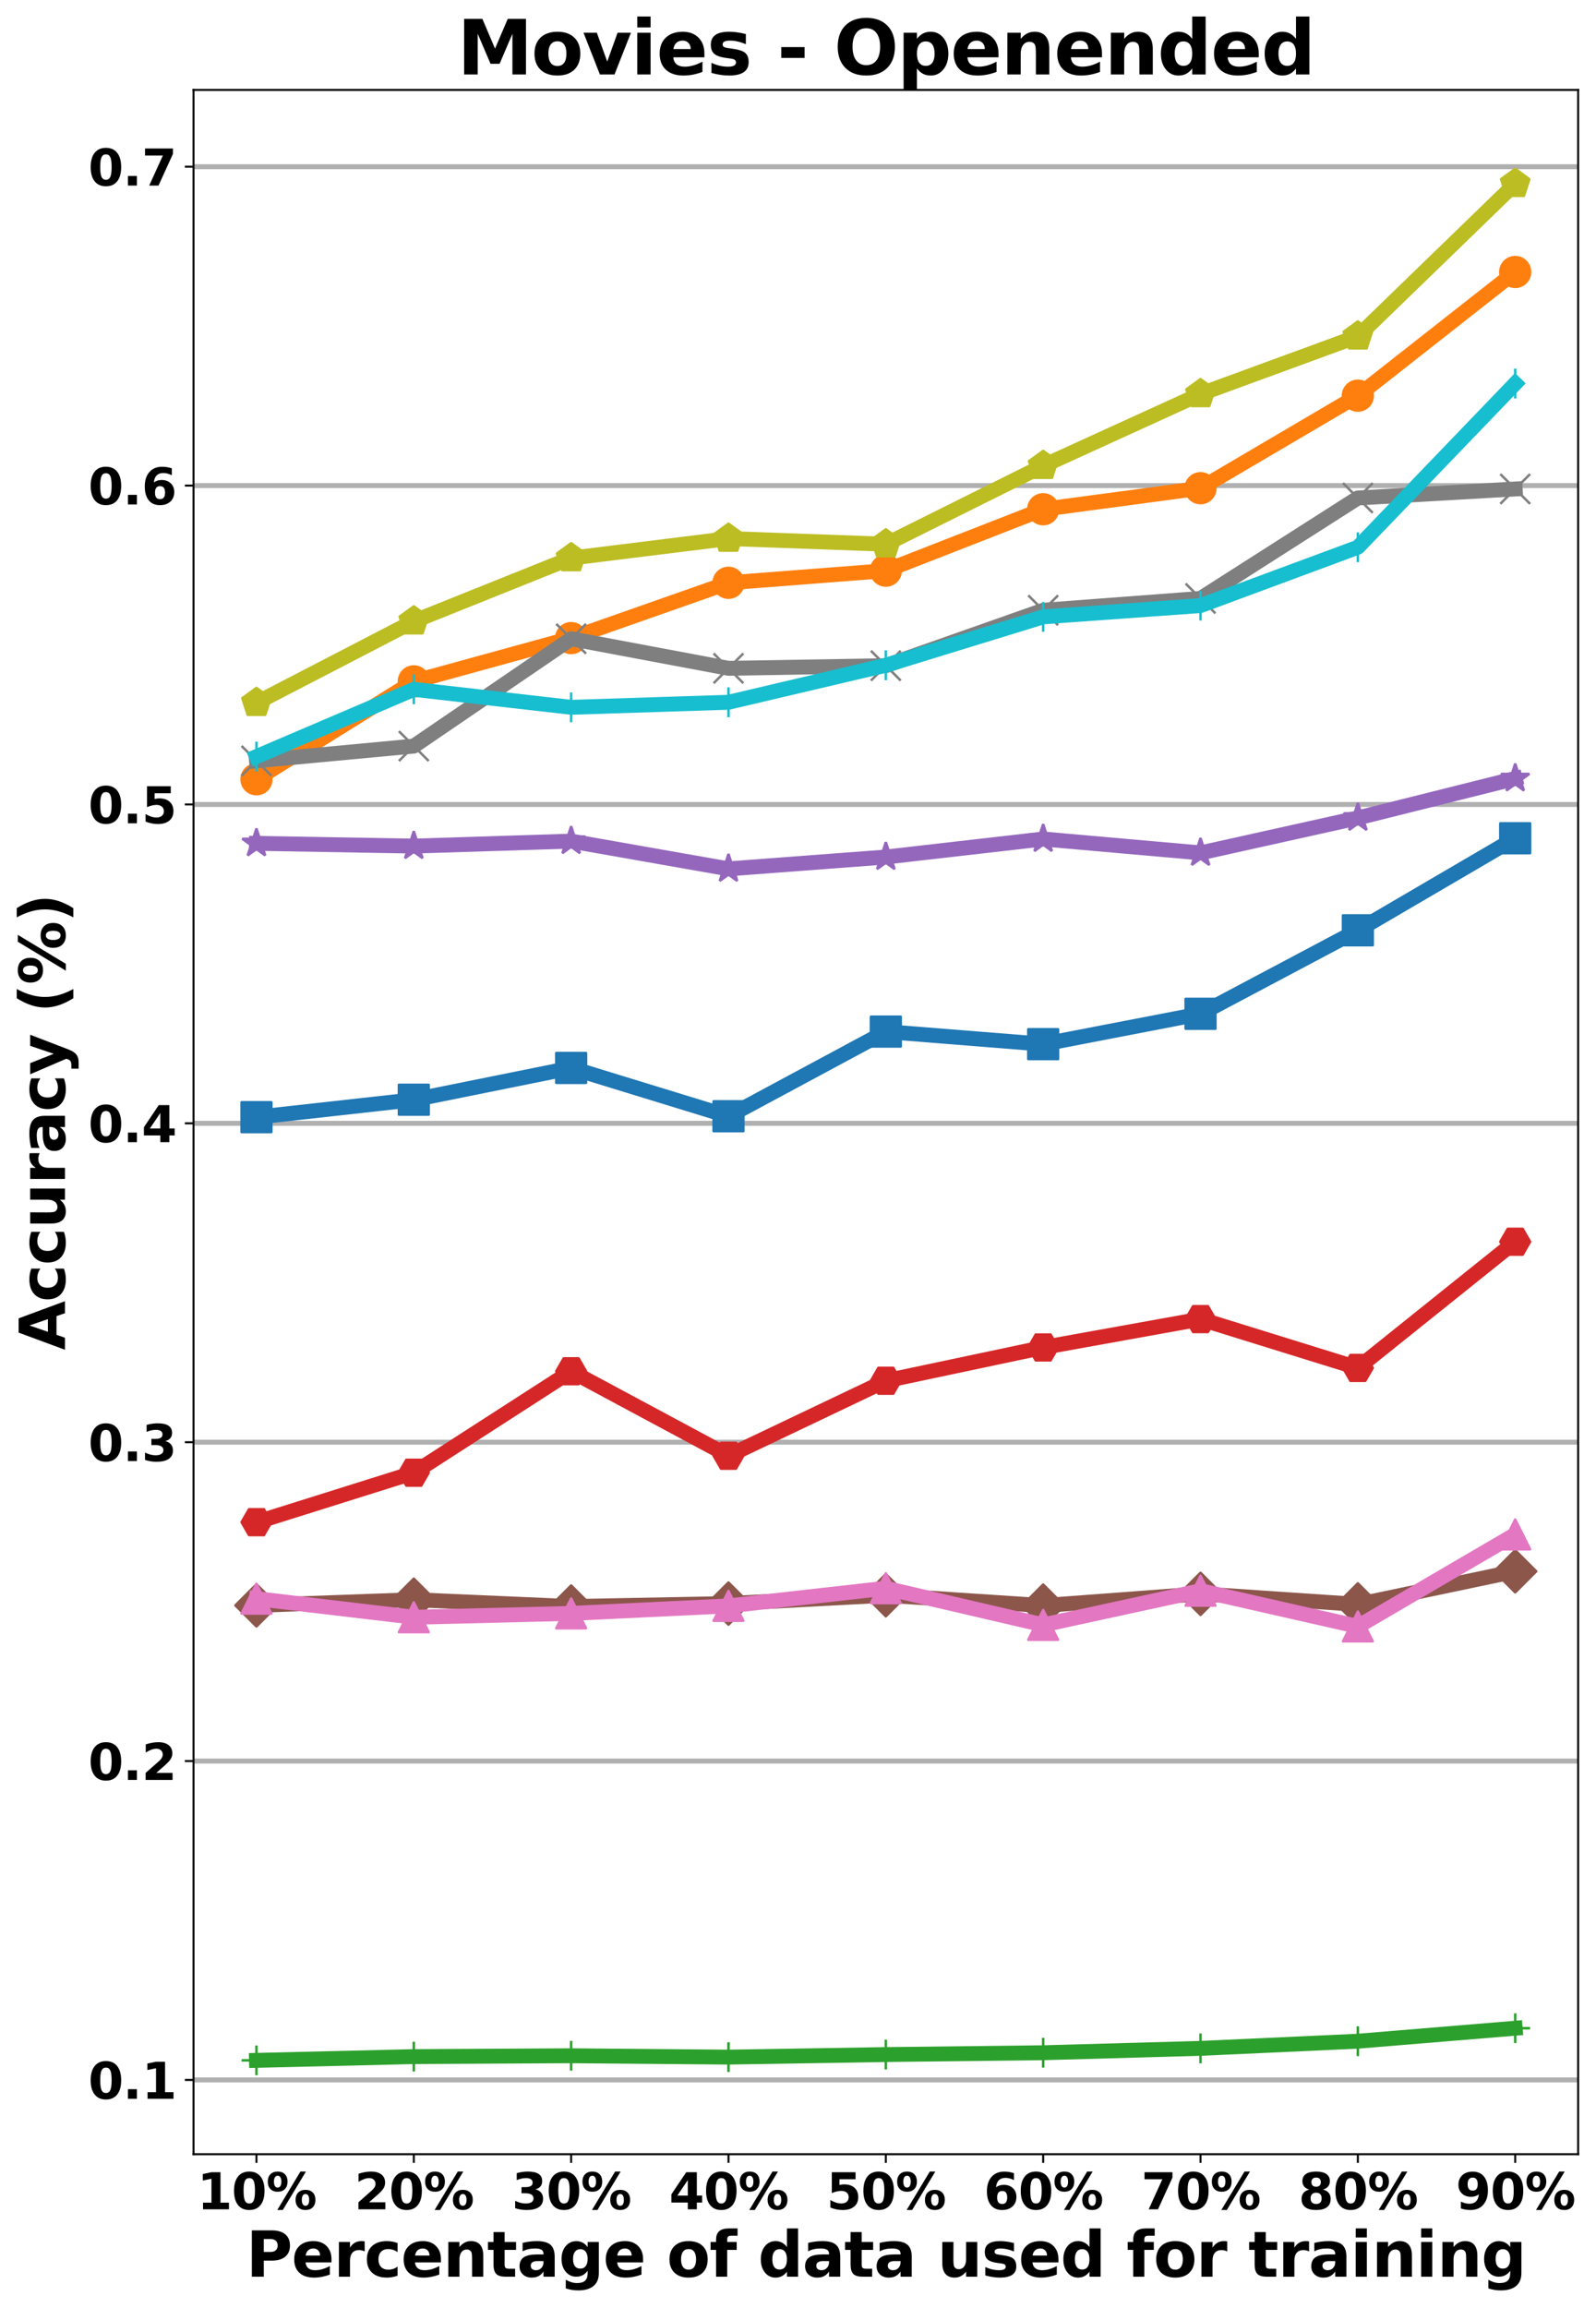 <?xml version="1.0" encoding="utf-8" standalone="no"?>
<!DOCTYPE svg PUBLIC "-//W3C//DTD SVG 1.1//EN"
  "http://www.w3.org/Graphics/SVG/1.1/DTD/svg11.dtd">
<svg xmlns:xlink="http://www.w3.org/1999/xlink" width="643.191pt" height="929.781pt" viewBox="0 0 643.191 929.781" xmlns="http://www.w3.org/2000/svg" version="1.1">
 <defs>
  <style type="text/css">*{stroke-linejoin: round; stroke-linecap: butt}</style>
 </defs>
 <g id="figure_1">
  <g id="patch_1">
   <path d="M 0 929.781 
L 643.191 929.781 
L 643.191 0 
L 0 0 
z
" style="fill: #ffffff"/>
  </g>
  <g id="axes_1">
   <g id="patch_2">
    <path d="M 77.991 867.834 
L 635.991 867.834 
L 635.991 36.234 
L 77.991 36.234 
z
" style="fill: #ffffff"/>
   </g>
   <g id="matplotlib.axis_1">
    <g id="xtick_1">
     <g id="line2d_1">
      <defs>
       <path id="m37d8145335" d="M 0 0 
L 0 3.5 
" style="stroke: #000000; stroke-width: 0.8"/>
      </defs>
      <g>
       <use xlink:href="#m37d8145335" x="103.355" y="867.834" style="stroke: #000000; stroke-width: 0.8"/>
      </g>
     </g>
     <g id="text_1">
      <!-- 10% -->
      <g transform="translate(79.419 890.031) scale(0.2 -0.2)">
       <defs>
        <path id="DejaVuSans-Bold-31" d="M 750 831 
L 1813 831 
L 1813 3847 
L 722 3622 
L 722 4441 
L 1806 4666 
L 2950 4666 
L 2950 831 
L 4013 831 
L 4013 0 
L 750 0 
L 750 831 
z
" transform="scale(0.016)"/>
        <path id="DejaVuSans-Bold-30" d="M 2944 2338 
Q 2944 3213 2780 3570 
Q 2616 3928 2228 3928 
Q 1841 3928 1675 3570 
Q 1509 3213 1509 2338 
Q 1509 1453 1675 1090 
Q 1841 728 2228 728 
Q 2613 728 2778 1090 
Q 2944 1453 2944 2338 
z
M 4147 2328 
Q 4147 1169 3647 539 
Q 3147 -91 2228 -91 
Q 1306 -91 806 539 
Q 306 1169 306 2328 
Q 306 3491 806 4120 
Q 1306 4750 2228 4750 
Q 3147 4750 3647 4120 
Q 4147 3491 4147 2328 
z
" transform="scale(0.016)"/>
        <path id="DejaVuSans-Bold-25" d="M 4959 1925 
Q 4738 1925 4616 1733 
Q 4494 1541 4494 1184 
Q 4494 825 4614 633 
Q 4734 441 4959 441 
Q 5184 441 5303 633 
Q 5422 825 5422 1184 
Q 5422 1541 5301 1733 
Q 5181 1925 4959 1925 
z
M 4959 2450 
Q 5541 2450 5875 2112 
Q 6209 1775 6209 1184 
Q 6209 594 5875 251 
Q 5541 -91 4959 -91 
Q 4378 -91 4042 251 
Q 3706 594 3706 1184 
Q 3706 1772 4042 2111 
Q 4378 2450 4959 2450 
z
M 2094 -91 
L 1403 -91 
L 4319 4750 
L 5013 4750 
L 2094 -91 
z
M 1453 4750 
Q 2034 4750 2367 4411 
Q 2700 4072 2700 3481 
Q 2700 2891 2367 2550 
Q 2034 2209 1453 2209 
Q 872 2209 539 2550 
Q 206 2891 206 3481 
Q 206 4072 539 4411 
Q 872 4750 1453 4750 
z
M 1453 4225 
Q 1228 4225 1106 4031 
Q 984 3838 984 3481 
Q 984 3122 1106 2926 
Q 1228 2731 1453 2731 
Q 1678 2731 1798 2926 
Q 1919 3122 1919 3481 
Q 1919 3838 1797 4031 
Q 1675 4225 1453 4225 
z
" transform="scale(0.016)"/>
       </defs>
       <use xlink:href="#DejaVuSans-Bold-31"/>
       <use xlink:href="#DejaVuSans-Bold-30" x="69.58"/>
       <use xlink:href="#DejaVuSans-Bold-25" x="139.16"/>
      </g>
     </g>
    </g>
    <g id="xtick_2">
     <g id="line2d_2">
      <g>
       <use xlink:href="#m37d8145335" x="166.764" y="867.834" style="stroke: #000000; stroke-width: 0.8"/>
      </g>
     </g>
     <g id="text_2">
      <!-- 20% -->
      <g transform="translate(142.828 890.031) scale(0.2 -0.2)">
       <defs>
        <path id="DejaVuSans-Bold-32" d="M 1844 884 
L 3897 884 
L 3897 0 
L 506 0 
L 506 884 
L 2209 2388 
Q 2438 2594 2547 2791 
Q 2656 2988 2656 3200 
Q 2656 3528 2436 3728 
Q 2216 3928 1850 3928 
Q 1569 3928 1234 3808 
Q 900 3688 519 3450 
L 519 4475 
Q 925 4609 1322 4679 
Q 1719 4750 2100 4750 
Q 2938 4750 3402 4381 
Q 3866 4013 3866 3353 
Q 3866 2972 3669 2642 
Q 3472 2313 2841 1759 
L 1844 884 
z
" transform="scale(0.016)"/>
       </defs>
       <use xlink:href="#DejaVuSans-Bold-32"/>
       <use xlink:href="#DejaVuSans-Bold-30" x="69.58"/>
       <use xlink:href="#DejaVuSans-Bold-25" x="139.16"/>
      </g>
     </g>
    </g>
    <g id="xtick_3">
     <g id="line2d_3">
      <g>
       <use xlink:href="#m37d8145335" x="230.173" y="867.834" style="stroke: #000000; stroke-width: 0.8"/>
      </g>
     </g>
     <g id="text_3">
      <!-- 30% -->
      <g transform="translate(206.237 890.031) scale(0.2 -0.2)">
       <defs>
        <path id="DejaVuSans-Bold-33" d="M 2981 2516 
Q 3453 2394 3698 2092 
Q 3944 1791 3944 1325 
Q 3944 631 3412 270 
Q 2881 -91 1863 -91 
Q 1503 -91 1142 -33 
Q 781 25 428 141 
L 428 1069 
Q 766 900 1098 814 
Q 1431 728 1753 728 
Q 2231 728 2486 893 
Q 2741 1059 2741 1369 
Q 2741 1688 2480 1852 
Q 2219 2016 1709 2016 
L 1228 2016 
L 1228 2791 
L 1734 2791 
Q 2188 2791 2409 2933 
Q 2631 3075 2631 3366 
Q 2631 3634 2415 3781 
Q 2200 3928 1806 3928 
Q 1516 3928 1219 3862 
Q 922 3797 628 3669 
L 628 4550 
Q 984 4650 1334 4700 
Q 1684 4750 2022 4750 
Q 2931 4750 3382 4451 
Q 3834 4153 3834 3553 
Q 3834 3144 3618 2883 
Q 3403 2622 2981 2516 
z
" transform="scale(0.016)"/>
       </defs>
       <use xlink:href="#DejaVuSans-Bold-33"/>
       <use xlink:href="#DejaVuSans-Bold-30" x="69.58"/>
       <use xlink:href="#DejaVuSans-Bold-25" x="139.16"/>
      </g>
     </g>
    </g>
    <g id="xtick_4">
     <g id="line2d_4">
      <g>
       <use xlink:href="#m37d8145335" x="293.582" y="867.834" style="stroke: #000000; stroke-width: 0.8"/>
      </g>
     </g>
     <g id="text_4">
      <!-- 40% -->
      <g transform="translate(269.646 890.031) scale(0.2 -0.2)">
       <defs>
        <path id="DejaVuSans-Bold-34" d="M 2356 3675 
L 1038 1722 
L 2356 1722 
L 2356 3675 
z
M 2156 4666 
L 3494 4666 
L 3494 1722 
L 4159 1722 
L 4159 850 
L 3494 850 
L 3494 0 
L 2356 0 
L 2356 850 
L 288 850 
L 288 1881 
L 2156 4666 
z
" transform="scale(0.016)"/>
       </defs>
       <use xlink:href="#DejaVuSans-Bold-34"/>
       <use xlink:href="#DejaVuSans-Bold-30" x="69.58"/>
       <use xlink:href="#DejaVuSans-Bold-25" x="139.16"/>
      </g>
     </g>
    </g>
    <g id="xtick_5">
     <g id="line2d_5">
      <g>
       <use xlink:href="#m37d8145335" x="356.991" y="867.834" style="stroke: #000000; stroke-width: 0.8"/>
      </g>
     </g>
     <g id="text_5">
      <!-- 50% -->
      <g transform="translate(333.055 890.031) scale(0.2 -0.2)">
       <defs>
        <path id="DejaVuSans-Bold-35" d="M 678 4666 
L 3669 4666 
L 3669 3781 
L 1638 3781 
L 1638 3059 
Q 1775 3097 1914 3117 
Q 2053 3138 2203 3138 
Q 3056 3138 3531 2711 
Q 4006 2284 4006 1522 
Q 4006 766 3489 337 
Q 2972 -91 2053 -91 
Q 1656 -91 1267 -14 
Q 878 63 494 219 
L 494 1166 
Q 875 947 1217 837 
Q 1559 728 1863 728 
Q 2300 728 2551 942 
Q 2803 1156 2803 1522 
Q 2803 1891 2551 2103 
Q 2300 2316 1863 2316 
Q 1603 2316 1309 2248 
Q 1016 2181 678 2041 
L 678 4666 
z
" transform="scale(0.016)"/>
       </defs>
       <use xlink:href="#DejaVuSans-Bold-35"/>
       <use xlink:href="#DejaVuSans-Bold-30" x="69.58"/>
       <use xlink:href="#DejaVuSans-Bold-25" x="139.16"/>
      </g>
     </g>
    </g>
    <g id="xtick_6">
     <g id="line2d_6">
      <g>
       <use xlink:href="#m37d8145335" x="420.4" y="867.834" style="stroke: #000000; stroke-width: 0.8"/>
      </g>
     </g>
     <g id="text_6">
      <!-- 60% -->
      <g transform="translate(396.465 890.031) scale(0.2 -0.2)">
       <defs>
        <path id="DejaVuSans-Bold-36" d="M 2316 2303 
Q 2000 2303 1842 2098 
Q 1684 1894 1684 1484 
Q 1684 1075 1842 870 
Q 2000 666 2316 666 
Q 2634 666 2792 870 
Q 2950 1075 2950 1484 
Q 2950 1894 2792 2098 
Q 2634 2303 2316 2303 
z
M 3803 4544 
L 3803 3681 
Q 3506 3822 3243 3889 
Q 2981 3956 2731 3956 
Q 2194 3956 1894 3657 
Q 1594 3359 1544 2772 
Q 1750 2925 1990 3001 
Q 2231 3078 2516 3078 
Q 3231 3078 3670 2659 
Q 4109 2241 4109 1563 
Q 4109 813 3618 361 
Q 3128 -91 2303 -91 
Q 1394 -91 895 523 
Q 397 1138 397 2266 
Q 397 3422 980 4083 
Q 1563 4744 2578 4744 
Q 2900 4744 3203 4694 
Q 3506 4644 3803 4544 
z
" transform="scale(0.016)"/>
       </defs>
       <use xlink:href="#DejaVuSans-Bold-36"/>
       <use xlink:href="#DejaVuSans-Bold-30" x="69.58"/>
       <use xlink:href="#DejaVuSans-Bold-25" x="139.16"/>
      </g>
     </g>
    </g>
    <g id="xtick_7">
     <g id="line2d_7">
      <g>
       <use xlink:href="#m37d8145335" x="483.81" y="867.834" style="stroke: #000000; stroke-width: 0.8"/>
      </g>
     </g>
     <g id="text_7">
      <!-- 70% -->
      <g transform="translate(459.874 890.031) scale(0.2 -0.2)">
       <defs>
        <path id="DejaVuSans-Bold-37" d="M 428 4666 
L 3944 4666 
L 3944 3988 
L 2125 0 
L 953 0 
L 2675 3781 
L 428 3781 
L 428 4666 
z
" transform="scale(0.016)"/>
       </defs>
       <use xlink:href="#DejaVuSans-Bold-37"/>
       <use xlink:href="#DejaVuSans-Bold-30" x="69.58"/>
       <use xlink:href="#DejaVuSans-Bold-25" x="139.16"/>
      </g>
     </g>
    </g>
    <g id="xtick_8">
     <g id="line2d_8">
      <g>
       <use xlink:href="#m37d8145335" x="547.219" y="867.834" style="stroke: #000000; stroke-width: 0.8"/>
      </g>
     </g>
     <g id="text_8">
      <!-- 80% -->
      <g transform="translate(523.283 890.031) scale(0.2 -0.2)">
       <defs>
        <path id="DejaVuSans-Bold-38" d="M 2228 2088 
Q 1891 2088 1709 1903 
Q 1528 1719 1528 1375 
Q 1528 1031 1709 848 
Q 1891 666 2228 666 
Q 2563 666 2741 848 
Q 2919 1031 2919 1375 
Q 2919 1722 2741 1905 
Q 2563 2088 2228 2088 
z
M 1350 2484 
Q 925 2613 709 2878 
Q 494 3144 494 3541 
Q 494 4131 934 4440 
Q 1375 4750 2228 4750 
Q 3075 4750 3515 4442 
Q 3956 4134 3956 3541 
Q 3956 3144 3739 2878 
Q 3522 2613 3097 2484 
Q 3572 2353 3814 2058 
Q 4056 1763 4056 1313 
Q 4056 619 3595 264 
Q 3134 -91 2228 -91 
Q 1319 -91 855 264 
Q 391 619 391 1313 
Q 391 1763 633 2058 
Q 875 2353 1350 2484 
z
M 1631 3419 
Q 1631 3141 1786 2991 
Q 1941 2841 2228 2841 
Q 2509 2841 2662 2991 
Q 2816 3141 2816 3419 
Q 2816 3697 2662 3845 
Q 2509 3994 2228 3994 
Q 1941 3994 1786 3844 
Q 1631 3694 1631 3419 
z
" transform="scale(0.016)"/>
       </defs>
       <use xlink:href="#DejaVuSans-Bold-38"/>
       <use xlink:href="#DejaVuSans-Bold-30" x="69.58"/>
       <use xlink:href="#DejaVuSans-Bold-25" x="139.16"/>
      </g>
     </g>
    </g>
    <g id="xtick_9">
     <g id="line2d_9">
      <g>
       <use xlink:href="#m37d8145335" x="610.628" y="867.834" style="stroke: #000000; stroke-width: 0.8"/>
      </g>
     </g>
     <g id="text_9">
      <!-- 90% -->
      <g transform="translate(586.692 890.031) scale(0.2 -0.2)">
       <defs>
        <path id="DejaVuSans-Bold-39" d="M 641 103 
L 641 966 
Q 928 831 1190 764 
Q 1453 697 1709 697 
Q 2247 697 2547 995 
Q 2847 1294 2900 1881 
Q 2688 1725 2447 1647 
Q 2206 1569 1925 1569 
Q 1209 1569 770 1986 
Q 331 2403 331 3084 
Q 331 3838 820 4291 
Q 1309 4744 2131 4744 
Q 3044 4744 3544 4128 
Q 4044 3513 4044 2388 
Q 4044 1231 3459 570 
Q 2875 -91 1856 -91 
Q 1528 -91 1228 -42 
Q 928 6 641 103 
z
M 2125 2350 
Q 2441 2350 2600 2554 
Q 2759 2759 2759 3169 
Q 2759 3575 2600 3781 
Q 2441 3988 2125 3988 
Q 1809 3988 1650 3781 
Q 1491 3575 1491 3169 
Q 1491 2759 1650 2554 
Q 1809 2350 2125 2350 
z
" transform="scale(0.016)"/>
       </defs>
       <use xlink:href="#DejaVuSans-Bold-39"/>
       <use xlink:href="#DejaVuSans-Bold-30" x="69.58"/>
       <use xlink:href="#DejaVuSans-Bold-25" x="139.16"/>
      </g>
     </g>
    </g>
    <g id="text_10">
     <!-- Percentage of data used for training -->
     <g transform="translate(99.146 917.187) scale(0.25 -0.25)">
      <defs>
       <path id="DejaVuSans-Bold-50" d="M 588 4666 
L 2584 4666 
Q 3475 4666 3951 4270 
Q 4428 3875 4428 3144 
Q 4428 2409 3951 2014 
Q 3475 1619 2584 1619 
L 1791 1619 
L 1791 0 
L 588 0 
L 588 4666 
z
M 1791 3794 
L 1791 2491 
L 2456 2491 
Q 2806 2491 2997 2661 
Q 3188 2831 3188 3144 
Q 3188 3456 2997 3625 
Q 2806 3794 2456 3794 
L 1791 3794 
z
" transform="scale(0.016)"/>
       <path id="DejaVuSans-Bold-65" d="M 4031 1759 
L 4031 1441 
L 1416 1441 
Q 1456 1047 1700 850 
Q 1944 653 2381 653 
Q 2734 653 3104 758 
Q 3475 863 3866 1075 
L 3866 213 
Q 3469 63 3072 -14 
Q 2675 -91 2278 -91 
Q 1328 -91 801 392 
Q 275 875 275 1747 
Q 275 2603 792 3093 
Q 1309 3584 2216 3584 
Q 3041 3584 3536 3087 
Q 4031 2591 4031 1759 
z
M 2881 2131 
Q 2881 2450 2695 2645 
Q 2509 2841 2209 2841 
Q 1884 2841 1681 2658 
Q 1478 2475 1428 2131 
L 2881 2131 
z
" transform="scale(0.016)"/>
       <path id="DejaVuSans-Bold-72" d="M 3138 2547 
Q 2991 2616 2845 2648 
Q 2700 2681 2553 2681 
Q 2122 2681 1889 2404 
Q 1656 2128 1656 1613 
L 1656 0 
L 538 0 
L 538 3500 
L 1656 3500 
L 1656 2925 
Q 1872 3269 2151 3426 
Q 2431 3584 2822 3584 
Q 2878 3584 2943 3579 
Q 3009 3575 3134 3559 
L 3138 2547 
z
" transform="scale(0.016)"/>
       <path id="DejaVuSans-Bold-63" d="M 3366 3391 
L 3366 2478 
Q 3138 2634 2908 2709 
Q 2678 2784 2431 2784 
Q 1963 2784 1702 2511 
Q 1441 2238 1441 1747 
Q 1441 1256 1702 982 
Q 1963 709 2431 709 
Q 2694 709 2930 787 
Q 3166 866 3366 1019 
L 3366 103 
Q 3103 6 2833 -42 
Q 2563 -91 2291 -91 
Q 1344 -91 809 395 
Q 275 881 275 1747 
Q 275 2613 809 3098 
Q 1344 3584 2291 3584 
Q 2566 3584 2833 3536 
Q 3100 3488 3366 3391 
z
" transform="scale(0.016)"/>
       <path id="DejaVuSans-Bold-6e" d="M 4056 2131 
L 4056 0 
L 2931 0 
L 2931 347 
L 2931 1631 
Q 2931 2084 2911 2256 
Q 2891 2428 2841 2509 
Q 2775 2619 2662 2680 
Q 2550 2741 2406 2741 
Q 2056 2741 1856 2470 
Q 1656 2200 1656 1722 
L 1656 0 
L 538 0 
L 538 3500 
L 1656 3500 
L 1656 2988 
Q 1909 3294 2193 3439 
Q 2478 3584 2822 3584 
Q 3428 3584 3742 3212 
Q 4056 2841 4056 2131 
z
" transform="scale(0.016)"/>
       <path id="DejaVuSans-Bold-74" d="M 1759 4494 
L 1759 3500 
L 2913 3500 
L 2913 2700 
L 1759 2700 
L 1759 1216 
Q 1759 972 1856 886 
Q 1953 800 2241 800 
L 2816 800 
L 2816 0 
L 1856 0 
Q 1194 0 917 276 
Q 641 553 641 1216 
L 641 2700 
L 84 2700 
L 84 3500 
L 641 3500 
L 641 4494 
L 1759 4494 
z
" transform="scale(0.016)"/>
       <path id="DejaVuSans-Bold-61" d="M 2106 1575 
Q 1756 1575 1579 1456 
Q 1403 1338 1403 1106 
Q 1403 894 1545 773 
Q 1688 653 1941 653 
Q 2256 653 2472 879 
Q 2688 1106 2688 1447 
L 2688 1575 
L 2106 1575 
z
M 3816 1997 
L 3816 0 
L 2688 0 
L 2688 519 
Q 2463 200 2181 54 
Q 1900 -91 1497 -91 
Q 953 -91 614 226 
Q 275 544 275 1050 
Q 275 1666 698 1953 
Q 1122 2241 2028 2241 
L 2688 2241 
L 2688 2328 
Q 2688 2594 2478 2717 
Q 2269 2841 1825 2841 
Q 1466 2841 1156 2769 
Q 847 2697 581 2553 
L 581 3406 
Q 941 3494 1303 3539 
Q 1666 3584 2028 3584 
Q 2975 3584 3395 3211 
Q 3816 2838 3816 1997 
z
" transform="scale(0.016)"/>
       <path id="DejaVuSans-Bold-67" d="M 2919 594 
Q 2688 288 2409 144 
Q 2131 0 1766 0 
Q 1125 0 706 504 
Q 288 1009 288 1791 
Q 288 2575 706 3076 
Q 1125 3578 1766 3578 
Q 2131 3578 2409 3434 
Q 2688 3291 2919 2981 
L 2919 3500 
L 4044 3500 
L 4044 353 
Q 4044 -491 3511 -936 
Q 2978 -1381 1966 -1381 
Q 1638 -1381 1331 -1331 
Q 1025 -1281 716 -1178 
L 716 -306 
Q 1009 -475 1290 -558 
Q 1572 -641 1856 -641 
Q 2406 -641 2662 -400 
Q 2919 -159 2919 353 
L 2919 594 
z
M 2181 2772 
Q 1834 2772 1640 2515 
Q 1447 2259 1447 1791 
Q 1447 1309 1634 1061 
Q 1822 813 2181 813 
Q 2531 813 2725 1069 
Q 2919 1325 2919 1791 
Q 2919 2259 2725 2515 
Q 2531 2772 2181 2772 
z
" transform="scale(0.016)"/>
       <path id="DejaVuSans-Bold-20" transform="scale(0.016)"/>
       <path id="DejaVuSans-Bold-6f" d="M 2203 2784 
Q 1831 2784 1636 2517 
Q 1441 2250 1441 1747 
Q 1441 1244 1636 976 
Q 1831 709 2203 709 
Q 2569 709 2762 976 
Q 2956 1244 2956 1747 
Q 2956 2250 2762 2517 
Q 2569 2784 2203 2784 
z
M 2203 3584 
Q 3106 3584 3614 3096 
Q 4122 2609 4122 1747 
Q 4122 884 3614 396 
Q 3106 -91 2203 -91 
Q 1297 -91 786 396 
Q 275 884 275 1747 
Q 275 2609 786 3096 
Q 1297 3584 2203 3584 
z
" transform="scale(0.016)"/>
       <path id="DejaVuSans-Bold-66" d="M 2841 4863 
L 2841 4128 
L 2222 4128 
Q 1984 4128 1890 4042 
Q 1797 3956 1797 3744 
L 1797 3500 
L 2753 3500 
L 2753 2700 
L 1797 2700 
L 1797 0 
L 678 0 
L 678 2700 
L 122 2700 
L 122 3500 
L 678 3500 
L 678 3744 
Q 678 4316 997 4589 
Q 1316 4863 1984 4863 
L 2841 4863 
z
" transform="scale(0.016)"/>
       <path id="DejaVuSans-Bold-64" d="M 2919 2988 
L 2919 4863 
L 4044 4863 
L 4044 0 
L 2919 0 
L 2919 506 
Q 2688 197 2409 53 
Q 2131 -91 1766 -91 
Q 1119 -91 703 423 
Q 288 938 288 1747 
Q 288 2556 703 3070 
Q 1119 3584 1766 3584 
Q 2128 3584 2408 3439 
Q 2688 3294 2919 2988 
z
M 2181 722 
Q 2541 722 2730 984 
Q 2919 1247 2919 1747 
Q 2919 2247 2730 2509 
Q 2541 2772 2181 2772 
Q 1825 2772 1636 2509 
Q 1447 2247 1447 1747 
Q 1447 1247 1636 984 
Q 1825 722 2181 722 
z
" transform="scale(0.016)"/>
       <path id="DejaVuSans-Bold-75" d="M 500 1363 
L 500 3500 
L 1625 3500 
L 1625 3150 
Q 1625 2866 1622 2436 
Q 1619 2006 1619 1863 
Q 1619 1441 1641 1255 
Q 1663 1069 1716 984 
Q 1784 875 1895 815 
Q 2006 756 2150 756 
Q 2500 756 2700 1025 
Q 2900 1294 2900 1772 
L 2900 3500 
L 4019 3500 
L 4019 0 
L 2900 0 
L 2900 506 
Q 2647 200 2364 54 
Q 2081 -91 1741 -91 
Q 1134 -91 817 281 
Q 500 653 500 1363 
z
" transform="scale(0.016)"/>
       <path id="DejaVuSans-Bold-73" d="M 3272 3391 
L 3272 2541 
Q 2913 2691 2578 2766 
Q 2244 2841 1947 2841 
Q 1628 2841 1473 2761 
Q 1319 2681 1319 2516 
Q 1319 2381 1436 2309 
Q 1553 2238 1856 2203 
L 2053 2175 
Q 2913 2066 3209 1816 
Q 3506 1566 3506 1031 
Q 3506 472 3093 190 
Q 2681 -91 1863 -91 
Q 1516 -91 1145 -36 
Q 775 19 384 128 
L 384 978 
Q 719 816 1070 734 
Q 1422 653 1784 653 
Q 2113 653 2278 743 
Q 2444 834 2444 1013 
Q 2444 1163 2330 1236 
Q 2216 1309 1875 1350 
L 1678 1375 
Q 931 1469 631 1722 
Q 331 1975 331 2491 
Q 331 3047 712 3315 
Q 1094 3584 1881 3584 
Q 2191 3584 2531 3537 
Q 2872 3491 3272 3391 
z
" transform="scale(0.016)"/>
       <path id="DejaVuSans-Bold-69" d="M 538 3500 
L 1656 3500 
L 1656 0 
L 538 0 
L 538 3500 
z
M 538 4863 
L 1656 4863 
L 1656 3950 
L 538 3950 
L 538 4863 
z
" transform="scale(0.016)"/>
      </defs>
      <use xlink:href="#DejaVuSans-Bold-50"/>
      <use xlink:href="#DejaVuSans-Bold-65" x="73.291"/>
      <use xlink:href="#DejaVuSans-Bold-72" x="141.113"/>
      <use xlink:href="#DejaVuSans-Bold-63" x="190.43"/>
      <use xlink:href="#DejaVuSans-Bold-65" x="249.707"/>
      <use xlink:href="#DejaVuSans-Bold-6e" x="317.529"/>
      <use xlink:href="#DejaVuSans-Bold-74" x="388.721"/>
      <use xlink:href="#DejaVuSans-Bold-61" x="436.523"/>
      <use xlink:href="#DejaVuSans-Bold-67" x="504.004"/>
      <use xlink:href="#DejaVuSans-Bold-65" x="575.586"/>
      <use xlink:href="#DejaVuSans-Bold-20" x="643.408"/>
      <use xlink:href="#DejaVuSans-Bold-6f" x="678.223"/>
      <use xlink:href="#DejaVuSans-Bold-66" x="746.924"/>
      <use xlink:href="#DejaVuSans-Bold-20" x="790.43"/>
      <use xlink:href="#DejaVuSans-Bold-64" x="825.244"/>
      <use xlink:href="#DejaVuSans-Bold-61" x="896.826"/>
      <use xlink:href="#DejaVuSans-Bold-74" x="964.307"/>
      <use xlink:href="#DejaVuSans-Bold-61" x="1012.109"/>
      <use xlink:href="#DejaVuSans-Bold-20" x="1079.59"/>
      <use xlink:href="#DejaVuSans-Bold-75" x="1114.404"/>
      <use xlink:href="#DejaVuSans-Bold-73" x="1185.596"/>
      <use xlink:href="#DejaVuSans-Bold-65" x="1245.117"/>
      <use xlink:href="#DejaVuSans-Bold-64" x="1312.939"/>
      <use xlink:href="#DejaVuSans-Bold-20" x="1384.521"/>
      <use xlink:href="#DejaVuSans-Bold-66" x="1419.336"/>
      <use xlink:href="#DejaVuSans-Bold-6f" x="1462.842"/>
      <use xlink:href="#DejaVuSans-Bold-72" x="1531.543"/>
      <use xlink:href="#DejaVuSans-Bold-20" x="1580.859"/>
      <use xlink:href="#DejaVuSans-Bold-74" x="1615.674"/>
      <use xlink:href="#DejaVuSans-Bold-72" x="1663.477"/>
      <use xlink:href="#DejaVuSans-Bold-61" x="1712.793"/>
      <use xlink:href="#DejaVuSans-Bold-69" x="1780.273"/>
      <use xlink:href="#DejaVuSans-Bold-6e" x="1814.551"/>
      <use xlink:href="#DejaVuSans-Bold-69" x="1885.742"/>
      <use xlink:href="#DejaVuSans-Bold-6e" x="1920.02"/>
      <use xlink:href="#DejaVuSans-Bold-67" x="1991.211"/>
     </g>
    </g>
   </g>
   <g id="matplotlib.axis_2">
    <g id="ytick_1">
     <g id="line2d_10">
      <path d="M 77.991 837.918 
L 635.991 837.918 
" clip-path="url(#p34d866086b)" style="fill: none; stroke: #b0b0b0; stroke-width: 2; stroke-linecap: square"/>
     </g>
     <g id="line2d_11">
      <defs>
       <path id="mb2ea01f206" d="M 0 0 
L -3.5 0 
" style="stroke: #000000; stroke-width: 0.8"/>
      </defs>
      <g>
       <use xlink:href="#mb2ea01f206" x="77.991" y="837.918" style="stroke: #000000; stroke-width: 0.8"/>
      </g>
     </g>
     <g id="text_11">
      <!-- 0.1 -->
      <g transform="translate(35.563 845.516) scale(0.2 -0.2)">
       <defs>
        <path id="DejaVuSans-Bold-2e" d="M 653 1209 
L 1778 1209 
L 1778 0 
L 653 0 
L 653 1209 
z
" transform="scale(0.016)"/>
       </defs>
       <use xlink:href="#DejaVuSans-Bold-30"/>
       <use xlink:href="#DejaVuSans-Bold-2e" x="69.58"/>
       <use xlink:href="#DejaVuSans-Bold-31" x="107.568"/>
      </g>
     </g>
    </g>
    <g id="ytick_2">
     <g id="line2d_12">
      <path d="M 77.991 709.458 
L 635.991 709.458 
" clip-path="url(#p34d866086b)" style="fill: none; stroke: #b0b0b0; stroke-width: 2; stroke-linecap: square"/>
     </g>
     <g id="line2d_13">
      <g>
       <use xlink:href="#mb2ea01f206" x="77.991" y="709.458" style="stroke: #000000; stroke-width: 0.8"/>
      </g>
     </g>
     <g id="text_12">
      <!-- 0.2 -->
      <g transform="translate(35.563 717.057) scale(0.2 -0.2)">
       <use xlink:href="#DejaVuSans-Bold-30"/>
       <use xlink:href="#DejaVuSans-Bold-2e" x="69.58"/>
       <use xlink:href="#DejaVuSans-Bold-32" x="107.568"/>
      </g>
     </g>
    </g>
    <g id="ytick_3">
     <g id="line2d_14">
      <path d="M 77.991 580.999 
L 635.991 580.999 
" clip-path="url(#p34d866086b)" style="fill: none; stroke: #b0b0b0; stroke-width: 2; stroke-linecap: square"/>
     </g>
     <g id="line2d_15">
      <g>
       <use xlink:href="#mb2ea01f206" x="77.991" y="580.999" style="stroke: #000000; stroke-width: 0.8"/>
      </g>
     </g>
     <g id="text_13">
      <!-- 0.3 -->
      <g transform="translate(35.563 588.597) scale(0.2 -0.2)">
       <use xlink:href="#DejaVuSans-Bold-30"/>
       <use xlink:href="#DejaVuSans-Bold-2e" x="69.58"/>
       <use xlink:href="#DejaVuSans-Bold-33" x="107.568"/>
      </g>
     </g>
    </g>
    <g id="ytick_4">
     <g id="line2d_16">
      <path d="M 77.991 452.539 
L 635.991 452.539 
" clip-path="url(#p34d866086b)" style="fill: none; stroke: #b0b0b0; stroke-width: 2; stroke-linecap: square"/>
     </g>
     <g id="line2d_17">
      <g>
       <use xlink:href="#mb2ea01f206" x="77.991" y="452.539" style="stroke: #000000; stroke-width: 0.8"/>
      </g>
     </g>
     <g id="text_14">
      <!-- 0.4 -->
      <g transform="translate(35.563 460.138) scale(0.2 -0.2)">
       <use xlink:href="#DejaVuSans-Bold-30"/>
       <use xlink:href="#DejaVuSans-Bold-2e" x="69.58"/>
       <use xlink:href="#DejaVuSans-Bold-34" x="107.568"/>
      </g>
     </g>
    </g>
    <g id="ytick_5">
     <g id="line2d_18">
      <path d="M 77.991 324.08 
L 635.991 324.08 
" clip-path="url(#p34d866086b)" style="fill: none; stroke: #b0b0b0; stroke-width: 2; stroke-linecap: square"/>
     </g>
     <g id="line2d_19">
      <g>
       <use xlink:href="#mb2ea01f206" x="77.991" y="324.08" style="stroke: #000000; stroke-width: 0.8"/>
      </g>
     </g>
     <g id="text_15">
      <!-- 0.5 -->
      <g transform="translate(35.563 331.678) scale(0.2 -0.2)">
       <use xlink:href="#DejaVuSans-Bold-30"/>
       <use xlink:href="#DejaVuSans-Bold-2e" x="69.58"/>
       <use xlink:href="#DejaVuSans-Bold-35" x="107.568"/>
      </g>
     </g>
    </g>
    <g id="ytick_6">
     <g id="line2d_20">
      <path d="M 77.991 195.62 
L 635.991 195.62 
" clip-path="url(#p34d866086b)" style="fill: none; stroke: #b0b0b0; stroke-width: 2; stroke-linecap: square"/>
     </g>
     <g id="line2d_21">
      <g>
       <use xlink:href="#mb2ea01f206" x="77.991" y="195.62" style="stroke: #000000; stroke-width: 0.8"/>
      </g>
     </g>
     <g id="text_16">
      <!-- 0.6 -->
      <g transform="translate(35.563 203.219) scale(0.2 -0.2)">
       <use xlink:href="#DejaVuSans-Bold-30"/>
       <use xlink:href="#DejaVuSans-Bold-2e" x="69.58"/>
       <use xlink:href="#DejaVuSans-Bold-36" x="107.568"/>
      </g>
     </g>
    </g>
    <g id="ytick_7">
     <g id="line2d_22">
      <path d="M 77.991 67.161 
L 635.991 67.161 
" clip-path="url(#p34d866086b)" style="fill: none; stroke: #b0b0b0; stroke-width: 2; stroke-linecap: square"/>
     </g>
     <g id="line2d_23">
      <g>
       <use xlink:href="#mb2ea01f206" x="77.991" y="67.161" style="stroke: #000000; stroke-width: 0.8"/>
      </g>
     </g>
     <g id="text_17">
      <!-- 0.7 -->
      <g transform="translate(35.563 74.759) scale(0.2 -0.2)">
       <use xlink:href="#DejaVuSans-Bold-30"/>
       <use xlink:href="#DejaVuSans-Bold-2e" x="69.58"/>
       <use xlink:href="#DejaVuSans-Bold-37" x="107.568"/>
      </g>
     </g>
    </g>
    <g id="text_18">
     <!-- Accuracy (%) -->
     <g transform="translate(26.169 543.888) rotate(-90) scale(0.25 -0.25)">
      <defs>
       <path id="DejaVuSans-Bold-41" d="M 3419 850 
L 1538 850 
L 1241 0 
L 31 0 
L 1759 4666 
L 3194 4666 
L 4922 0 
L 3713 0 
L 3419 850 
z
M 1838 1716 
L 3116 1716 
L 2478 3572 
L 1838 1716 
z
" transform="scale(0.016)"/>
       <path id="DejaVuSans-Bold-79" d="M 78 3500 
L 1197 3500 
L 2138 1125 
L 2938 3500 
L 4056 3500 
L 2584 -331 
Q 2363 -916 2067 -1148 
Q 1772 -1381 1288 -1381 
L 641 -1381 
L 641 -647 
L 991 -647 
Q 1275 -647 1404 -556 
Q 1534 -466 1606 -231 
L 1638 -134 
L 78 3500 
z
" transform="scale(0.016)"/>
       <path id="DejaVuSans-Bold-28" d="M 2413 -844 
L 1484 -844 
Q 1006 -72 778 623 
Q 550 1319 550 2003 
Q 550 2688 779 3389 
Q 1009 4091 1484 4856 
L 2413 4856 
Q 2013 4116 1813 3408 
Q 1613 2700 1613 2009 
Q 1613 1319 1811 609 
Q 2009 -100 2413 -844 
z
" transform="scale(0.016)"/>
       <path id="DejaVuSans-Bold-29" d="M 513 -844 
Q 913 -100 1113 609 
Q 1313 1319 1313 2009 
Q 1313 2700 1113 3408 
Q 913 4116 513 4856 
L 1441 4856 
Q 1916 4091 2145 3389 
Q 2375 2688 2375 2003 
Q 2375 1319 2147 623 
Q 1919 -72 1441 -844 
L 513 -844 
z
" transform="scale(0.016)"/>
      </defs>
      <use xlink:href="#DejaVuSans-Bold-41"/>
      <use xlink:href="#DejaVuSans-Bold-63" x="77.393"/>
      <use xlink:href="#DejaVuSans-Bold-63" x="136.67"/>
      <use xlink:href="#DejaVuSans-Bold-75" x="195.947"/>
      <use xlink:href="#DejaVuSans-Bold-72" x="267.139"/>
      <use xlink:href="#DejaVuSans-Bold-61" x="316.455"/>
      <use xlink:href="#DejaVuSans-Bold-63" x="383.936"/>
      <use xlink:href="#DejaVuSans-Bold-79" x="443.213"/>
      <use xlink:href="#DejaVuSans-Bold-20" x="508.398"/>
      <use xlink:href="#DejaVuSans-Bold-28" x="543.213"/>
      <use xlink:href="#DejaVuSans-Bold-25" x="588.916"/>
      <use xlink:href="#DejaVuSans-Bold-29" x="689.111"/>
     </g>
    </g>
   </g>
   <g id="line2d_24">
    <path d="M 103.355 450.067 
L 166.764 443.032 
L 230.173 430.228 
L 293.582 449.687 
L 356.991 415.593 
L 420.4 420.652 
L 483.81 408.415 
L 547.219 374.785 
L 610.628 337.7 
" clip-path="url(#p34d866086b)" style="fill: none; stroke: #1f77b4; stroke-width: 6; stroke-linecap: square"/>
    <defs>
     <path id="m46f7337267" d="M -6 6 
L 6 6 
L 6 -6 
L -6 -6 
z
" style="stroke: #1f77b4; stroke-linejoin: miter"/>
    </defs>
    <g clip-path="url(#p34d866086b)">
     <use xlink:href="#m46f7337267" x="103.355" y="450.067" style="fill: #1f77b4; stroke: #1f77b4; stroke-linejoin: miter"/>
     <use xlink:href="#m46f7337267" x="166.764" y="443.032" style="fill: #1f77b4; stroke: #1f77b4; stroke-linejoin: miter"/>
     <use xlink:href="#m46f7337267" x="230.173" y="430.228" style="fill: #1f77b4; stroke: #1f77b4; stroke-linejoin: miter"/>
     <use xlink:href="#m46f7337267" x="293.582" y="449.687" style="fill: #1f77b4; stroke: #1f77b4; stroke-linejoin: miter"/>
     <use xlink:href="#m46f7337267" x="356.991" y="415.593" style="fill: #1f77b4; stroke: #1f77b4; stroke-linejoin: miter"/>
     <use xlink:href="#m46f7337267" x="420.4" y="420.652" style="fill: #1f77b4; stroke: #1f77b4; stroke-linejoin: miter"/>
     <use xlink:href="#m46f7337267" x="483.81" y="408.415" style="fill: #1f77b4; stroke: #1f77b4; stroke-linejoin: miter"/>
     <use xlink:href="#m46f7337267" x="547.219" y="374.785" style="fill: #1f77b4; stroke: #1f77b4; stroke-linejoin: miter"/>
     <use xlink:href="#m46f7337267" x="610.628" y="337.7" style="fill: #1f77b4; stroke: #1f77b4; stroke-linejoin: miter"/>
    </g>
   </g>
   <g id="line2d_25">
    <path d="M 103.355 313.934 
L 166.764 274.5 
L 230.173 257.066 
L 293.582 234.787 
L 356.991 229.892 
L 420.4 205.156 
L 483.81 196.681 
L 547.219 159.4 
L 610.628 109.576 
" clip-path="url(#p34d866086b)" style="fill: none; stroke: #ff7f0e; stroke-width: 6; stroke-linecap: square"/>
    <defs>
     <path id="m3bdfb4e5c3" d="M 0 6 
C 1.591 6 3.117 5.368 4.243 4.243 
C 5.368 3.117 6 1.591 6 0 
C 6 -1.591 5.368 -3.117 4.243 -4.243 
C 3.117 -5.368 1.591 -6 0 -6 
C -1.591 -6 -3.117 -5.368 -4.243 -4.243 
C -5.368 -3.117 -6 -1.591 -6 0 
C -6 1.591 -5.368 3.117 -4.243 4.243 
C -3.117 5.368 -1.591 6 0 6 
z
" style="stroke: #ff7f0e"/>
    </defs>
    <g clip-path="url(#p34d866086b)">
     <use xlink:href="#m3bdfb4e5c3" x="103.355" y="313.934" style="fill: #ff7f0e; stroke: #ff7f0e"/>
     <use xlink:href="#m3bdfb4e5c3" x="166.764" y="274.5" style="fill: #ff7f0e; stroke: #ff7f0e"/>
     <use xlink:href="#m3bdfb4e5c3" x="230.173" y="257.066" style="fill: #ff7f0e; stroke: #ff7f0e"/>
     <use xlink:href="#m3bdfb4e5c3" x="293.582" y="234.787" style="fill: #ff7f0e; stroke: #ff7f0e"/>
     <use xlink:href="#m3bdfb4e5c3" x="356.991" y="229.892" style="fill: #ff7f0e; stroke: #ff7f0e"/>
     <use xlink:href="#m3bdfb4e5c3" x="420.4" y="205.156" style="fill: #ff7f0e; stroke: #ff7f0e"/>
     <use xlink:href="#m3bdfb4e5c3" x="483.81" y="196.681" style="fill: #ff7f0e; stroke: #ff7f0e"/>
     <use xlink:href="#m3bdfb4e5c3" x="547.219" y="159.4" style="fill: #ff7f0e; stroke: #ff7f0e"/>
     <use xlink:href="#m3bdfb4e5c3" x="610.628" y="109.576" style="fill: #ff7f0e; stroke: #ff7f0e"/>
    </g>
   </g>
   <g id="line2d_26">
    <path d="M 103.355 830.034 
L 166.764 828.524 
L 230.173 828.179 
L 293.582 828.731 
L 356.991 827.699 
L 420.4 826.963 
L 483.81 825.205 
L 547.219 822.322 
L 610.628 817.082 
" clip-path="url(#p34d866086b)" style="fill: none; stroke: #2ca02c; stroke-width: 6; stroke-linecap: square"/>
    <defs>
     <path id="m91b1f83592" d="M -6 0 
L 6 0 
M 0 6 
L 0 -6 
" style="stroke: #2ca02c"/>
    </defs>
    <g clip-path="url(#p34d866086b)">
     <use xlink:href="#m91b1f83592" x="103.355" y="830.034" style="fill: #2ca02c; stroke: #2ca02c"/>
     <use xlink:href="#m91b1f83592" x="166.764" y="828.524" style="fill: #2ca02c; stroke: #2ca02c"/>
     <use xlink:href="#m91b1f83592" x="230.173" y="828.179" style="fill: #2ca02c; stroke: #2ca02c"/>
     <use xlink:href="#m91b1f83592" x="293.582" y="828.731" style="fill: #2ca02c; stroke: #2ca02c"/>
     <use xlink:href="#m91b1f83592" x="356.991" y="827.699" style="fill: #2ca02c; stroke: #2ca02c"/>
     <use xlink:href="#m91b1f83592" x="420.4" y="826.963" style="fill: #2ca02c; stroke: #2ca02c"/>
     <use xlink:href="#m91b1f83592" x="483.81" y="825.205" style="fill: #2ca02c; stroke: #2ca02c"/>
     <use xlink:href="#m91b1f83592" x="547.219" y="822.322" style="fill: #2ca02c; stroke: #2ca02c"/>
     <use xlink:href="#m91b1f83592" x="610.628" y="817.082" style="fill: #2ca02c; stroke: #2ca02c"/>
    </g>
   </g>
   <g id="line2d_27">
    <path d="M 103.355 613.223 
L 166.764 593.292 
L 230.173 552.427 
L 293.582 586.464 
L 356.991 556.252 
L 420.4 542.833 
L 483.81 531.41 
L 547.219 551.079 
L 610.628 500.249 
" clip-path="url(#p34d866086b)" style="fill: none; stroke: #d62728; stroke-width: 6; stroke-linecap: square"/>
    <defs>
     <path id="m71e7ad53bb" d="M -3 -5.196 
L -6 -0 
L -3 5.196 
L 3 5.196 
L 6 0 
L 3 -5.196 
z
" style="stroke: #d62728; stroke-linejoin: miter"/>
    </defs>
    <g clip-path="url(#p34d866086b)">
     <use xlink:href="#m71e7ad53bb" x="103.355" y="613.223" style="fill: #d62728; stroke: #d62728; stroke-linejoin: miter"/>
     <use xlink:href="#m71e7ad53bb" x="166.764" y="593.292" style="fill: #d62728; stroke: #d62728; stroke-linejoin: miter"/>
     <use xlink:href="#m71e7ad53bb" x="230.173" y="552.427" style="fill: #d62728; stroke: #d62728; stroke-linejoin: miter"/>
     <use xlink:href="#m71e7ad53bb" x="293.582" y="586.464" style="fill: #d62728; stroke: #d62728; stroke-linejoin: miter"/>
     <use xlink:href="#m71e7ad53bb" x="356.991" y="556.252" style="fill: #d62728; stroke: #d62728; stroke-linejoin: miter"/>
     <use xlink:href="#m71e7ad53bb" x="420.4" y="542.833" style="fill: #d62728; stroke: #d62728; stroke-linejoin: miter"/>
     <use xlink:href="#m71e7ad53bb" x="483.81" y="531.41" style="fill: #d62728; stroke: #d62728; stroke-linejoin: miter"/>
     <use xlink:href="#m71e7ad53bb" x="547.219" y="551.079" style="fill: #d62728; stroke: #d62728; stroke-linejoin: miter"/>
     <use xlink:href="#m71e7ad53bb" x="610.628" y="500.249" style="fill: #d62728; stroke: #d62728; stroke-linejoin: miter"/>
    </g>
   </g>
   <g id="line2d_28">
    <path d="M 103.355 339.758 
L 166.764 340.856 
L 230.173 338.858 
L 293.582 350.03 
L 356.991 345.261 
L 420.4 338 
L 483.81 343.596 
L 547.219 329.507 
L 610.628 313.629 
" clip-path="url(#p34d866086b)" style="fill: none; stroke: #9467bd; stroke-width: 6; stroke-linecap: square"/>
    <defs>
     <path id="mc4c83cd123" d="M 0 -6 
L -1.347 -1.854 
L -5.706 -1.854 
L -2.18 0.708 
L -3.527 4.854 
L -0 2.292 
L 3.527 4.854 
L 2.18 0.708 
L 5.706 -1.854 
L 1.347 -1.854 
z
" style="stroke: #9467bd; stroke-linejoin: bevel"/>
    </defs>
    <g clip-path="url(#p34d866086b)">
     <use xlink:href="#mc4c83cd123" x="103.355" y="339.758" style="fill: #9467bd; stroke: #9467bd; stroke-linejoin: bevel"/>
     <use xlink:href="#mc4c83cd123" x="166.764" y="340.856" style="fill: #9467bd; stroke: #9467bd; stroke-linejoin: bevel"/>
     <use xlink:href="#mc4c83cd123" x="230.173" y="338.858" style="fill: #9467bd; stroke: #9467bd; stroke-linejoin: bevel"/>
     <use xlink:href="#mc4c83cd123" x="293.582" y="350.03" style="fill: #9467bd; stroke: #9467bd; stroke-linejoin: bevel"/>
     <use xlink:href="#mc4c83cd123" x="356.991" y="345.261" style="fill: #9467bd; stroke: #9467bd; stroke-linejoin: bevel"/>
     <use xlink:href="#mc4c83cd123" x="420.4" y="338" style="fill: #9467bd; stroke: #9467bd; stroke-linejoin: bevel"/>
     <use xlink:href="#mc4c83cd123" x="483.81" y="343.596" style="fill: #9467bd; stroke: #9467bd; stroke-linejoin: bevel"/>
     <use xlink:href="#mc4c83cd123" x="547.219" y="329.507" style="fill: #9467bd; stroke: #9467bd; stroke-linejoin: bevel"/>
     <use xlink:href="#mc4c83cd123" x="610.628" y="313.629" style="fill: #9467bd; stroke: #9467bd; stroke-linejoin: bevel"/>
    </g>
   </g>
   <g id="line2d_29">
    <path d="M 103.355 646.736 
L 166.764 644.457 
L 230.173 647.206 
L 293.582 646.007 
L 356.991 642.658 
L 420.4 646.823 
L 483.81 642.099 
L 547.219 646.348 
L 610.628 633.019 
" clip-path="url(#p34d866086b)" style="fill: none; stroke: #8c564b; stroke-width: 6; stroke-linecap: square"/>
    <defs>
     <path id="m5990c4679d" d="M -0 8.485 
L 8.485 0 
L 0 -8.485 
L -8.485 -0 
z
" style="stroke: #8c564b; stroke-linejoin: miter"/>
    </defs>
    <g clip-path="url(#p34d866086b)">
     <use xlink:href="#m5990c4679d" x="103.355" y="646.736" style="fill: #8c564b; stroke: #8c564b; stroke-linejoin: miter"/>
     <use xlink:href="#m5990c4679d" x="166.764" y="644.457" style="fill: #8c564b; stroke: #8c564b; stroke-linejoin: miter"/>
     <use xlink:href="#m5990c4679d" x="230.173" y="647.206" style="fill: #8c564b; stroke: #8c564b; stroke-linejoin: miter"/>
     <use xlink:href="#m5990c4679d" x="293.582" y="646.007" style="fill: #8c564b; stroke: #8c564b; stroke-linejoin: miter"/>
     <use xlink:href="#m5990c4679d" x="356.991" y="642.658" style="fill: #8c564b; stroke: #8c564b; stroke-linejoin: miter"/>
     <use xlink:href="#m5990c4679d" x="420.4" y="646.823" style="fill: #8c564b; stroke: #8c564b; stroke-linejoin: miter"/>
     <use xlink:href="#m5990c4679d" x="483.81" y="642.099" style="fill: #8c564b; stroke: #8c564b; stroke-linejoin: miter"/>
     <use xlink:href="#m5990c4679d" x="547.219" y="646.348" style="fill: #8c564b; stroke: #8c564b; stroke-linejoin: miter"/>
     <use xlink:href="#m5990c4679d" x="610.628" y="633.019" style="fill: #8c564b; stroke: #8c564b; stroke-linejoin: miter"/>
    </g>
   </g>
   <g id="line2d_30">
    <path d="M 103.355 644.034 
L 166.764 651.524 
L 230.173 649.97 
L 293.582 646.951 
L 356.991 639.828 
L 420.4 654.602 
L 483.81 640.825 
L 547.219 655.218 
L 610.628 618.147 
" clip-path="url(#p34d866086b)" style="fill: none; stroke: #e377c2; stroke-width: 6; stroke-linecap: square"/>
    <defs>
     <path id="m373e97b7fb" d="M 0 -6 
L -6 6 
L 6 6 
z
" style="stroke: #e377c2; stroke-linejoin: miter"/>
    </defs>
    <g clip-path="url(#p34d866086b)">
     <use xlink:href="#m373e97b7fb" x="103.355" y="644.034" style="fill: #e377c2; stroke: #e377c2; stroke-linejoin: miter"/>
     <use xlink:href="#m373e97b7fb" x="166.764" y="651.524" style="fill: #e377c2; stroke: #e377c2; stroke-linejoin: miter"/>
     <use xlink:href="#m373e97b7fb" x="230.173" y="649.97" style="fill: #e377c2; stroke: #e377c2; stroke-linejoin: miter"/>
     <use xlink:href="#m373e97b7fb" x="293.582" y="646.951" style="fill: #e377c2; stroke: #e377c2; stroke-linejoin: miter"/>
     <use xlink:href="#m373e97b7fb" x="356.991" y="639.828" style="fill: #e377c2; stroke: #e377c2; stroke-linejoin: miter"/>
     <use xlink:href="#m373e97b7fb" x="420.4" y="654.602" style="fill: #e377c2; stroke: #e377c2; stroke-linejoin: miter"/>
     <use xlink:href="#m373e97b7fb" x="483.81" y="640.825" style="fill: #e377c2; stroke: #e377c2; stroke-linejoin: miter"/>
     <use xlink:href="#m373e97b7fb" x="547.219" y="655.218" style="fill: #e377c2; stroke: #e377c2; stroke-linejoin: miter"/>
     <use xlink:href="#m373e97b7fb" x="610.628" y="618.147" style="fill: #e377c2; stroke: #e377c2; stroke-linejoin: miter"/>
    </g>
   </g>
   <g id="line2d_31">
    <path d="M 103.355 306.506 
L 166.764 300.572 
L 230.173 257.33 
L 293.582 269.24 
L 356.991 268.179 
L 420.4 245.85 
L 483.81 241.091 
L 547.219 200.61 
L 610.628 196.987 
" clip-path="url(#p34d866086b)" style="fill: none; stroke: #7f7f7f; stroke-width: 6; stroke-linecap: square"/>
    <defs>
     <path id="m6fcbf9d08a" d="M -6 6 
L 6 -6 
M -6 -6 
L 6 6 
" style="stroke: #7f7f7f"/>
    </defs>
    <g clip-path="url(#p34d866086b)">
     <use xlink:href="#m6fcbf9d08a" x="103.355" y="306.506" style="fill: #7f7f7f; stroke: #7f7f7f"/>
     <use xlink:href="#m6fcbf9d08a" x="166.764" y="300.572" style="fill: #7f7f7f; stroke: #7f7f7f"/>
     <use xlink:href="#m6fcbf9d08a" x="230.173" y="257.33" style="fill: #7f7f7f; stroke: #7f7f7f"/>
     <use xlink:href="#m6fcbf9d08a" x="293.582" y="269.24" style="fill: #7f7f7f; stroke: #7f7f7f"/>
     <use xlink:href="#m6fcbf9d08a" x="356.991" y="268.179" style="fill: #7f7f7f; stroke: #7f7f7f"/>
     <use xlink:href="#m6fcbf9d08a" x="420.4" y="245.85" style="fill: #7f7f7f; stroke: #7f7f7f"/>
     <use xlink:href="#m6fcbf9d08a" x="483.81" y="241.091" style="fill: #7f7f7f; stroke: #7f7f7f"/>
     <use xlink:href="#m6fcbf9d08a" x="547.219" y="200.61" style="fill: #7f7f7f; stroke: #7f7f7f"/>
     <use xlink:href="#m6fcbf9d08a" x="610.628" y="196.987" style="fill: #7f7f7f; stroke: #7f7f7f"/>
    </g>
   </g>
   <g id="line2d_32">
    <path d="M 103.355 283.126 
L 166.764 250.272 
L 230.173 224.83 
L 293.582 216.968 
L 356.991 219.237 
L 420.4 187.642 
L 483.81 158.722 
L 547.219 135.489 
L 610.628 74.034 
" clip-path="url(#p34d866086b)" style="fill: none; stroke: #bcbd22; stroke-width: 6; stroke-linecap: square"/>
    <defs>
     <path id="m1cc5cf664d" d="M 0 -6 
L -5.706 -1.854 
L -3.527 4.854 
L 3.527 4.854 
L 5.706 -1.854 
z
" style="stroke: #bcbd22; stroke-linejoin: miter"/>
    </defs>
    <g clip-path="url(#p34d866086b)">
     <use xlink:href="#m1cc5cf664d" x="103.355" y="283.126" style="fill: #bcbd22; stroke: #bcbd22; stroke-linejoin: miter"/>
     <use xlink:href="#m1cc5cf664d" x="166.764" y="250.272" style="fill: #bcbd22; stroke: #bcbd22; stroke-linejoin: miter"/>
     <use xlink:href="#m1cc5cf664d" x="230.173" y="224.83" style="fill: #bcbd22; stroke: #bcbd22; stroke-linejoin: miter"/>
     <use xlink:href="#m1cc5cf664d" x="293.582" y="216.968" style="fill: #bcbd22; stroke: #bcbd22; stroke-linejoin: miter"/>
     <use xlink:href="#m1cc5cf664d" x="356.991" y="219.237" style="fill: #bcbd22; stroke: #bcbd22; stroke-linejoin: miter"/>
     <use xlink:href="#m1cc5cf664d" x="420.4" y="187.642" style="fill: #bcbd22; stroke: #bcbd22; stroke-linejoin: miter"/>
     <use xlink:href="#m1cc5cf664d" x="483.81" y="158.722" style="fill: #bcbd22; stroke: #bcbd22; stroke-linejoin: miter"/>
     <use xlink:href="#m1cc5cf664d" x="547.219" y="135.489" style="fill: #bcbd22; stroke: #bcbd22; stroke-linejoin: miter"/>
     <use xlink:href="#m1cc5cf664d" x="610.628" y="74.034" style="fill: #bcbd22; stroke: #bcbd22; stroke-linejoin: miter"/>
    </g>
   </g>
   <g id="line2d_33">
    <path d="M 103.355 304.8 
L 166.764 277.711 
L 230.173 284.949 
L 293.582 282.917 
L 356.991 267.999 
L 420.4 248.508 
L 483.81 243.962 
L 547.219 220.466 
L 610.628 154.521 
" clip-path="url(#p34d866086b)" style="fill: none; stroke: #17becf; stroke-width: 6; stroke-linecap: square"/>
    <defs>
     <path id="m9aca406dcb" d="M 0 6 
L 0 -6 
" style="stroke: #17becf"/>
    </defs>
    <g clip-path="url(#p34d866086b)">
     <use xlink:href="#m9aca406dcb" x="103.355" y="304.8" style="fill: #17becf; stroke: #17becf"/>
     <use xlink:href="#m9aca406dcb" x="166.764" y="277.711" style="fill: #17becf; stroke: #17becf"/>
     <use xlink:href="#m9aca406dcb" x="230.173" y="284.949" style="fill: #17becf; stroke: #17becf"/>
     <use xlink:href="#m9aca406dcb" x="293.582" y="282.917" style="fill: #17becf; stroke: #17becf"/>
     <use xlink:href="#m9aca406dcb" x="356.991" y="267.999" style="fill: #17becf; stroke: #17becf"/>
     <use xlink:href="#m9aca406dcb" x="420.4" y="248.508" style="fill: #17becf; stroke: #17becf"/>
     <use xlink:href="#m9aca406dcb" x="483.81" y="243.962" style="fill: #17becf; stroke: #17becf"/>
     <use xlink:href="#m9aca406dcb" x="547.219" y="220.466" style="fill: #17becf; stroke: #17becf"/>
     <use xlink:href="#m9aca406dcb" x="610.628" y="154.521" style="fill: #17becf; stroke: #17becf"/>
    </g>
   </g>
   <g id="patch_3">
    <path d="M 77.991 867.834 
L 77.991 36.234 
" style="fill: none; stroke: #000000; stroke-width: 0.8; stroke-linejoin: miter; stroke-linecap: square"/>
   </g>
   <g id="patch_4">
    <path d="M 635.991 867.834 
L 635.991 36.234 
" style="fill: none; stroke: #000000; stroke-width: 0.8; stroke-linejoin: miter; stroke-linecap: square"/>
   </g>
   <g id="patch_5">
    <path d="M 77.991 867.834 
L 635.991 867.834 
" style="fill: none; stroke: #000000; stroke-width: 0.8; stroke-linejoin: miter; stroke-linecap: square"/>
   </g>
   <g id="patch_6">
    <path d="M 77.991 36.234 
L 635.991 36.234 
" style="fill: none; stroke: #000000; stroke-width: 0.8; stroke-linejoin: miter; stroke-linecap: square"/>
   </g>
   <g id="text_19">
    <!-- Movies - Openended -->
    <g transform="translate(184.227 29.995) scale(0.3 -0.3)">
     <defs>
      <path id="DejaVuSans-Bold-4d" d="M 588 4666 
L 2119 4666 
L 3181 2169 
L 4250 4666 
L 5778 4666 
L 5778 0 
L 4641 0 
L 4641 3413 
L 3566 897 
L 2803 897 
L 1728 3413 
L 1728 0 
L 588 0 
L 588 4666 
z
" transform="scale(0.016)"/>
      <path id="DejaVuSans-Bold-76" d="M 97 3500 
L 1216 3500 
L 2088 1081 
L 2956 3500 
L 4078 3500 
L 2700 0 
L 1472 0 
L 97 3500 
z
" transform="scale(0.016)"/>
      <path id="DejaVuSans-Bold-2d" d="M 347 2297 
L 2309 2297 
L 2309 1388 
L 347 1388 
L 347 2297 
z
" transform="scale(0.016)"/>
      <path id="DejaVuSans-Bold-4f" d="M 2719 3878 
Q 2169 3878 1866 3472 
Q 1563 3066 1563 2328 
Q 1563 1594 1866 1187 
Q 2169 781 2719 781 
Q 3272 781 3575 1187 
Q 3878 1594 3878 2328 
Q 3878 3066 3575 3472 
Q 3272 3878 2719 3878 
z
M 2719 4750 
Q 3844 4750 4481 4106 
Q 5119 3463 5119 2328 
Q 5119 1197 4481 553 
Q 3844 -91 2719 -91 
Q 1597 -91 958 553 
Q 319 1197 319 2328 
Q 319 3463 958 4106 
Q 1597 4750 2719 4750 
z
" transform="scale(0.016)"/>
      <path id="DejaVuSans-Bold-70" d="M 1656 506 
L 1656 -1331 
L 538 -1331 
L 538 3500 
L 1656 3500 
L 1656 2988 
Q 1888 3294 2169 3439 
Q 2450 3584 2816 3584 
Q 3463 3584 3878 3070 
Q 4294 2556 4294 1747 
Q 4294 938 3878 423 
Q 3463 -91 2816 -91 
Q 2450 -91 2169 54 
Q 1888 200 1656 506 
z
M 2400 2772 
Q 2041 2772 1848 2508 
Q 1656 2244 1656 1747 
Q 1656 1250 1848 986 
Q 2041 722 2400 722 
Q 2759 722 2948 984 
Q 3138 1247 3138 1747 
Q 3138 2247 2948 2509 
Q 2759 2772 2400 2772 
z
" transform="scale(0.016)"/>
     </defs>
     <use xlink:href="#DejaVuSans-Bold-4d"/>
     <use xlink:href="#DejaVuSans-Bold-6f" x="99.512"/>
     <use xlink:href="#DejaVuSans-Bold-76" x="168.213"/>
     <use xlink:href="#DejaVuSans-Bold-69" x="233.398"/>
     <use xlink:href="#DejaVuSans-Bold-65" x="267.676"/>
     <use xlink:href="#DejaVuSans-Bold-73" x="335.498"/>
     <use xlink:href="#DejaVuSans-Bold-20" x="395.02"/>
     <use xlink:href="#DejaVuSans-Bold-2d" x="429.834"/>
     <use xlink:href="#DejaVuSans-Bold-20" x="471.338"/>
     <use xlink:href="#DejaVuSans-Bold-4f" x="506.152"/>
     <use xlink:href="#DejaVuSans-Bold-70" x="591.162"/>
     <use xlink:href="#DejaVuSans-Bold-65" x="662.744"/>
     <use xlink:href="#DejaVuSans-Bold-6e" x="730.566"/>
     <use xlink:href="#DejaVuSans-Bold-65" x="801.758"/>
     <use xlink:href="#DejaVuSans-Bold-6e" x="869.58"/>
     <use xlink:href="#DejaVuSans-Bold-64" x="940.771"/>
     <use xlink:href="#DejaVuSans-Bold-65" x="1012.354"/>
     <use xlink:href="#DejaVuSans-Bold-64" x="1080.176"/>
    </g>
   </g>
  </g>
 </g>
 <defs>
  <clipPath id="p34d866086b">
   <rect x="77.991" y="36.234" width="558" height="831.6"/>
  </clipPath>
 </defs>
</svg>
